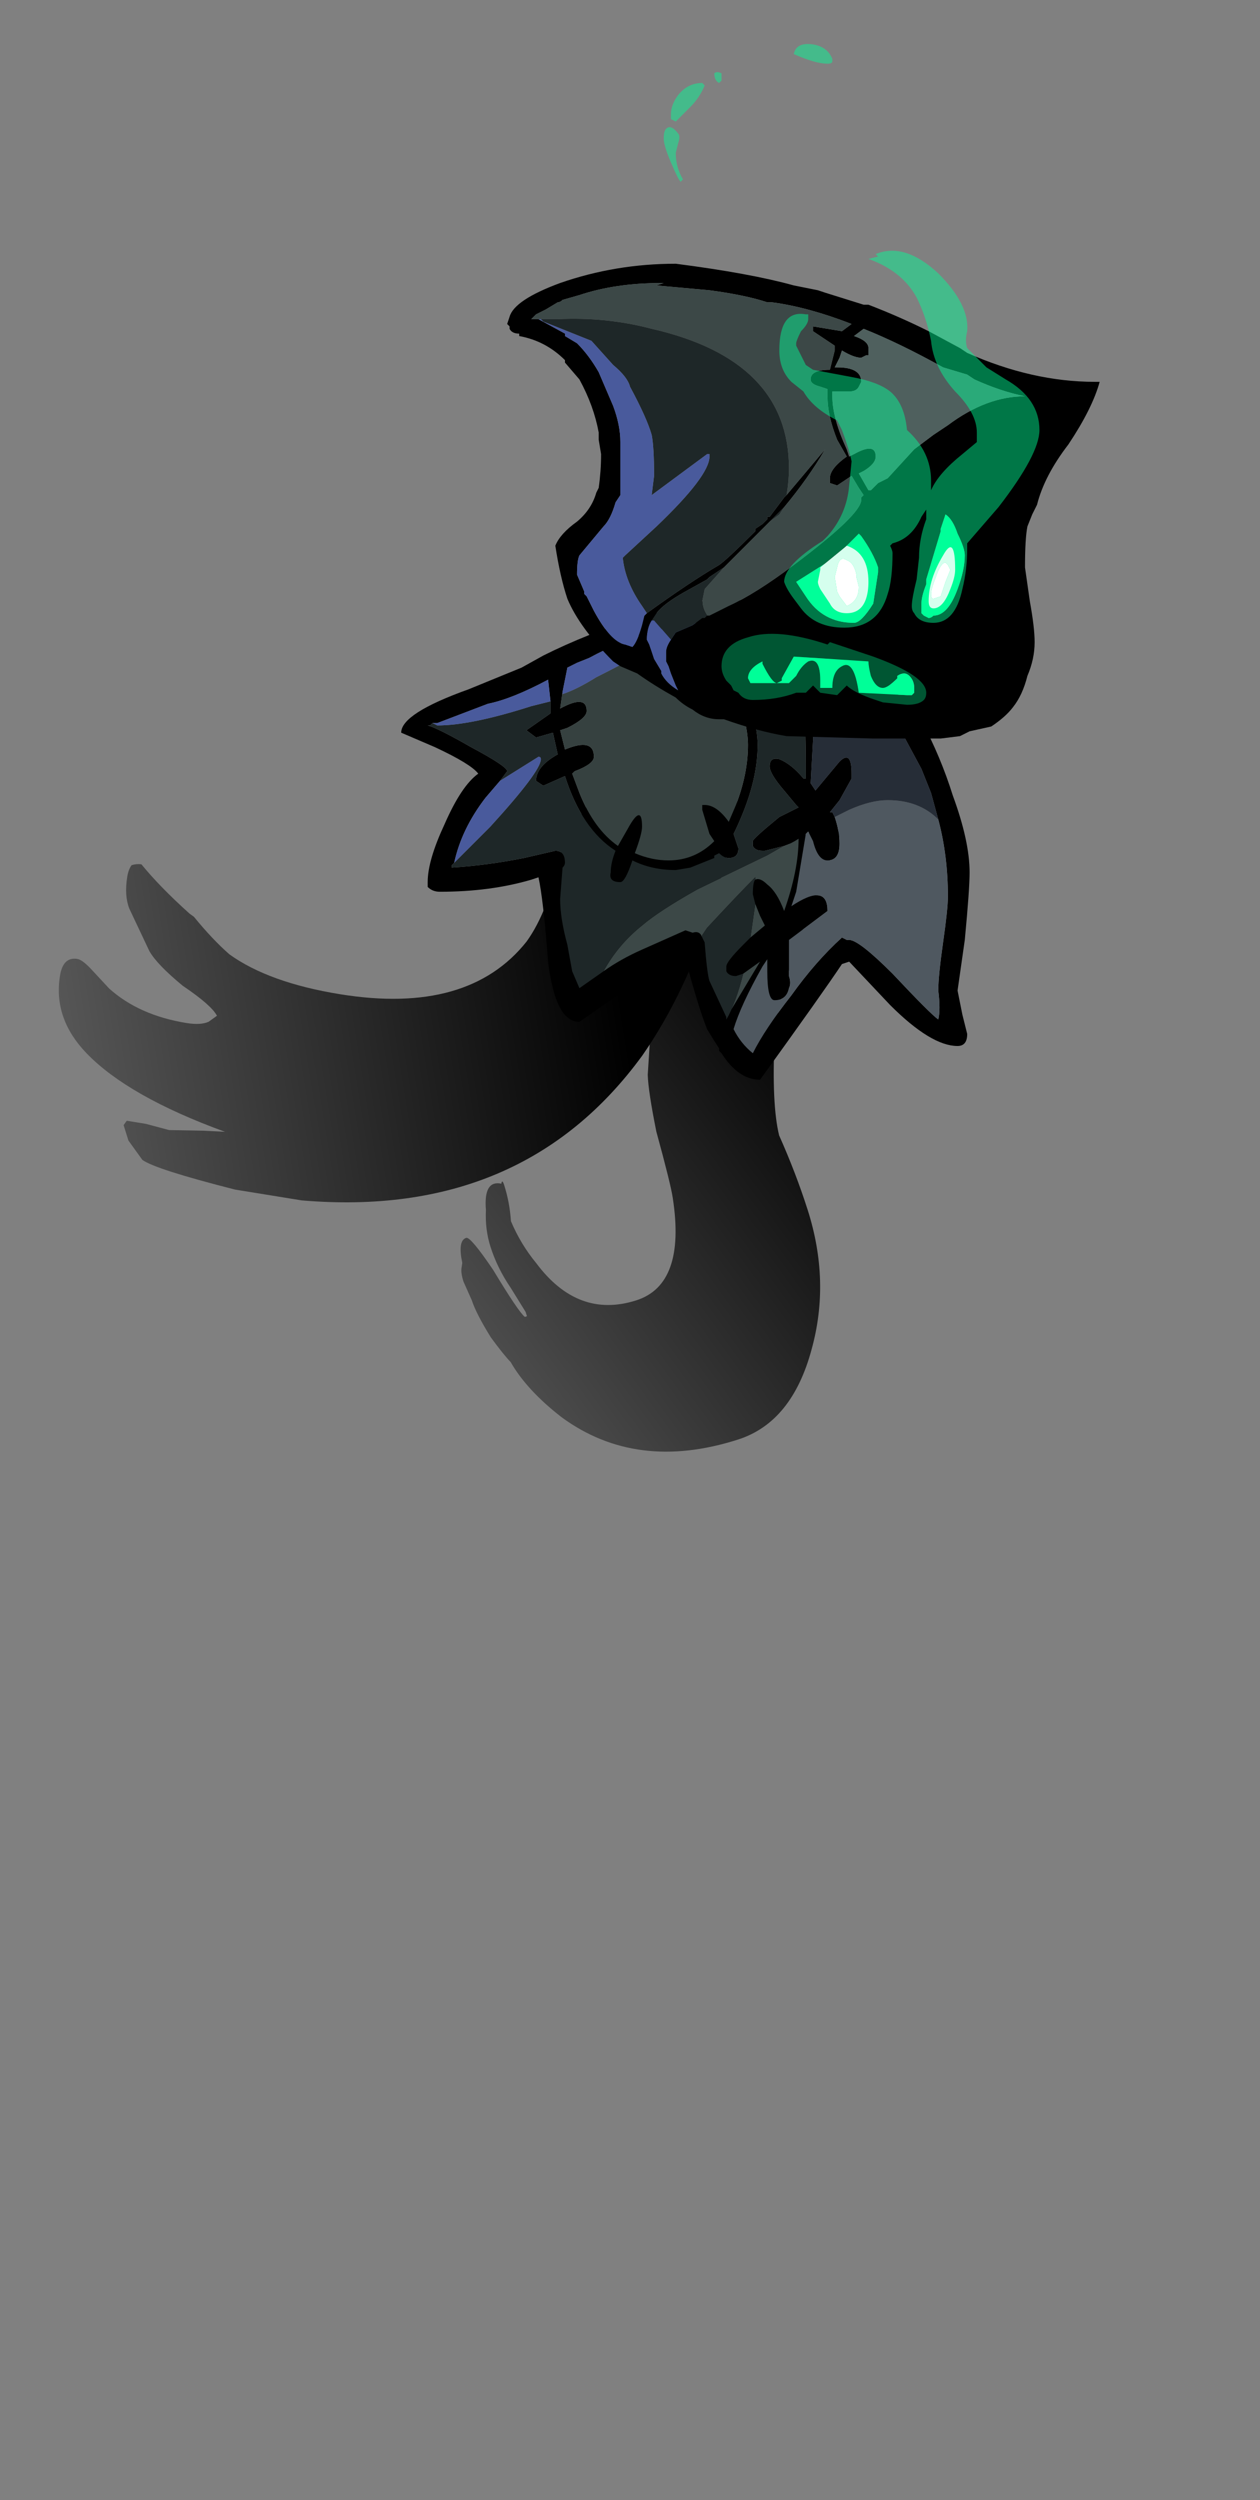 <?xml version="1.0" encoding="UTF-8" standalone="no"?>
<svg xmlns:ffdec="https://www.free-decompiler.com/flash" xmlns:xlink="http://www.w3.org/1999/xlink" ffdec:objectType="frame" height="363.05px" width="183.1px" xmlns="http://www.w3.org/2000/svg">
  <rect width="100%" height="100%" fill="#808080" stroke="none"/>
  <g transform="matrix(1.0, 0.0, 0.0, 1.0, 87.35, 191.6)">
    <use ffdec:characterId="409" ffdec:characterName="a_LostSoulArm11" height="85.75" transform="matrix(0.898, -0.287, 0.287, 0.898, -34.26, -50.108)" width="76.3" xlink:href="#sprite0"/>
    <use ffdec:characterId="413" ffdec:characterName="a_LostSoulArm08" height="74.9" transform="matrix(0.987, 0.16, -0.16, 0.987, -70.903, -97.588)" width="93.1" xlink:href="#sprite1"/>
    <use ffdec:characterId="367" ffdec:characterName="a_LostSoulBody07" height="69.65" transform="matrix(1.0, 0.0, 0.0, 1.0, -29.05, -104.45)" width="82.6" xlink:href="#sprite2"/>
    <use ffdec:characterId="378" ffdec:characterName="a_LostSoulHead02" height="100.8" transform="matrix(1.0, 0.0, 0.0, 1.0, -13.65, -185.15)" width="86.1" xlink:href="#sprite3"/>
  </g>
  <defs>
    <g id="sprite0" transform="matrix(1.0, 0.0, 0.0, 1.0, 38.15, 85.75)">
      <use ffdec:characterId="408" height="12.25" transform="matrix(7.0, 0.0, 0.0, 7.0, -38.15, -85.75)" width="10.9" xlink:href="#shape0"/>
    </g>
    <g id="shape0" transform="matrix(1.0, 0.0, 0.0, 1.0, 5.45, 12.25)">
      <path d="M4.3 -12.1 Q4.3 -12.2 4.55 -12.2 L4.9 -12.25 5.35 -12.15 Q5.45 -12.1 5.45 -12.0 L4.3 -10.6 Q3.05 -9.05 2.7 -8.15 2.2 -6.8 2.15 -6.1 2.25 -5.2 2.25 -4.35 2.25 -2.7 1.4 -1.4 0.5 0.0 -0.75 0.0 -3.1 0.0 -4.3 -1.65 -4.85 -2.45 -5.0 -3.15 -5.1 -3.35 -5.25 -3.8 -5.4 -4.4 -5.4 -4.7 L-5.45 -5.15 Q-5.45 -5.35 -5.4 -5.45 L-5.35 -5.55 Q-5.3 -6.05 -5.1 -6.05 -5.0 -6.05 -4.75 -5.2 -4.5 -4.15 -4.4 -4.0 L-4.35 -4.0 -4.35 -4.1 -4.5 -4.7 Q-4.65 -5.2 -4.65 -5.7 -4.65 -6.1 -4.5 -6.5 -4.35 -7.15 -4.0 -6.95 -3.95 -7.05 -3.95 -6.9 -3.95 -6.5 -4.05 -6.1 -4.0 -5.55 -3.8 -5.05 -3.3 -3.6 -1.95 -3.6 -0.8 -3.6 -0.5 -5.5 -0.45 -5.8 -0.4 -7.0 -0.3 -7.9 -0.2 -8.25 L0.25 -9.4 Q0.55 -10.15 1.0 -10.65 2.05 -11.8 4.3 -12.1" fill="url(#gradient0)" fill-rule="evenodd" stroke="none"/>
    </g>
    <linearGradient gradientTransform="matrix(-0.01, 0.003, -0.045, -0.135, -5.05, -8.0)" gradientUnits="userSpaceOnUse" id="gradient0" spreadMethod="pad" x1="-819.2" x2="819.2">
      <stop offset="0.0" stop-color="#000000"/>
      <stop offset="1.0" stop-color="#000000" stop-opacity="0.0"/>
    </linearGradient>
    <g id="sprite1" transform="matrix(1.0, 0.0, 0.0, 1.0, 46.55, 74.9)">
      <use ffdec:characterId="412" height="10.7" transform="matrix(7.0, 0.0, 0.0, 7.0, -46.55, -74.9)" width="13.3" xlink:href="#shape1"/>
    </g>
    <g id="shape1" transform="matrix(1.0, 0.0, 0.0, 1.0, 6.65, 10.7)">
      <path d="M6.65 -9.65 Q6.65 -6.4 5.55 -4.1 3.65 -0.35 -0.95 0.0 L-2.35 0.0 Q-4.05 -0.15 -4.35 -0.3 L-4.7 -0.65 -4.85 -0.95 -4.8 -1.05 -4.4 -1.05 -3.9 -1.0 -3.2 -1.1 -2.75 -1.15 Q-4.85 -1.55 -5.85 -2.3 -6.65 -2.9 -6.65 -3.8 -6.65 -4.2 -6.35 -4.2 -6.25 -4.2 -6.05 -4.05 L-5.6 -3.7 Q-4.9 -3.25 -3.9 -3.25 -3.6 -3.25 -3.45 -3.35 L-3.3 -3.5 Q-3.45 -3.7 -4.1 -4.0 -4.7 -4.35 -4.9 -4.6 L-5.45 -5.4 Q-5.6 -5.65 -5.6 -6.05 -5.6 -6.2 -5.55 -6.3 -5.45 -6.35 -5.35 -6.35 -4.9 -5.95 -4.2 -5.5 L-4.1 -5.45 Q-3.65 -5.05 -3.25 -4.8 -2.35 -4.35 -0.85 -4.35 1.85 -4.35 2.8 -6.05 3.15 -6.75 3.2 -7.95 L3.25 -8.2 3.5 -8.85 3.6 -9.05 Q3.8 -9.45 4.1 -9.8 4.65 -10.4 5.25 -10.6 5.85 -10.8 6.25 -10.55 6.65 -10.3 6.65 -9.65" fill="url(#gradient1)" fill-rule="evenodd" stroke="none"/>
    </g>
    <linearGradient gradientTransform="matrix(-0.01, 0.003, -0.045, -0.135, -5.05, -8.0)" gradientUnits="userSpaceOnUse" id="gradient1" spreadMethod="pad" x1="-819.2" x2="819.2">
      <stop offset="0.0" stop-color="#000000"/>
      <stop offset="1.0" stop-color="#000000" stop-opacity="0.0"/>
    </linearGradient>
    <g id="sprite2" transform="matrix(1.0, 0.0, 0.0, 1.0, 41.3, 69.65)">
      <use ffdec:characterId="366" height="9.95" transform="matrix(7.0, 0.0, 0.0, 7.0, -41.3, -69.65)" width="11.8" xlink:href="#shape2"/>
    </g>
    <g id="shape2" transform="matrix(1.0, 0.0, 0.0, 1.0, 5.9, 9.95)">
      <path d="M2.05 -4.85 L1.65 -4.75 1.6 -4.75 Q1.45 -4.75 1.4 -4.85 1.4 -4.9 1.4 -4.95 1.4 -5.0 1.95 -5.45 L2.35 -5.65 2.3 -5.7 2.05 -6.0 Q1.75 -6.35 1.75 -6.5 1.75 -6.7 1.95 -6.65 2.2 -6.55 2.45 -6.25 L2.5 -6.25 2.5 -6.5 Q2.5 -7.3 2.45 -8.05 2.4 -8.3 2.2 -8.85 L2.1 -9.2 Q1.55 -9.4 0.9 -9.5 L0.8 -9.5 1.0 -8.9 Q1.5 -7.5 1.5 -6.95 1.5 -6.3 1.2 -5.55 1.1 -5.3 1.0 -5.1 L1.1 -4.8 Q1.1 -4.7 1.05 -4.65 1.0 -4.6 0.9 -4.6 0.8 -4.6 0.7 -4.7 L0.6 -4.65 0.6 -4.6 0.1 -4.4 -0.2 -4.35 Q-0.7 -4.35 -1.1 -4.55 -1.25 -4.1 -1.35 -4.1 -1.6 -4.1 -1.55 -4.3 -1.55 -4.5 -1.45 -4.75 -2.15 -5.2 -2.5 -6.3 L-2.95 -6.1 -3.1 -6.2 Q-3.1 -6.5 -2.65 -6.75 L-2.75 -7.2 -3.1 -7.1 -3.3 -7.25 -2.8 -7.6 -2.8 -7.85 -2.85 -8.3 Q-3.6 -7.9 -4.1 -7.8 L-5.15 -7.4 -5.25 -7.4 -5.3 -7.35 -5.35 -7.35 Q-5.15 -7.3 -4.45 -6.9 -3.7 -6.5 -3.7 -6.4 L-3.85 -6.2 -4.15 -5.85 Q-4.65 -5.2 -4.8 -4.5 L-4.85 -4.45 -4.85 -4.4 Q-4.1 -4.45 -3.35 -4.6 L-2.7 -4.75 Q-2.5 -4.75 -2.5 -4.5 -2.5 -4.45 -2.55 -4.4 L-2.6 -3.75 Q-2.6 -3.35 -2.45 -2.8 L-2.35 -2.25 -2.2 -1.9 -1.7 -2.25 Q-1.35 -2.5 -0.9 -2.7 L0.0 -3.1 0.15 -3.05 Q0.3 -3.1 0.35 -2.95 L0.4 -2.85 Q0.45 -2.2 0.5 -2.05 L0.85 -1.3 0.85 -1.25 0.95 -1.45 1.55 -2.45 1.2 -2.2 1.05 -2.15 Q0.9 -2.15 0.85 -2.25 0.85 -2.3 0.85 -2.35 0.85 -2.45 1.2 -2.8 L1.35 -2.95 1.65 -3.2 1.55 -3.4 1.45 -3.65 1.4 -3.85 Q1.4 -4.1 1.45 -4.15 1.55 -4.2 1.7 -4.05 1.9 -3.9 2.05 -3.5 2.35 -4.35 2.35 -5.0 2.2 -4.9 2.05 -4.85 M2.6 -9.6 Q3.0 -9.4 3.35 -9.15 3.75 -8.8 4.25 -8.2 4.8 -7.5 4.9 -7.45 5.3 -6.7 5.55 -5.9 5.9 -4.95 5.9 -4.3 5.9 -3.95 5.8 -2.9 L5.65 -1.85 5.75 -1.35 5.85 -0.95 Q5.85 -0.7 5.65 -0.7 5.1 -0.7 4.25 -1.55 L3.4 -2.45 3.25 -2.4 Q2.85 -1.8 1.55 0.0 1.1 0.0 0.75 -0.55 L0.7 -0.6 0.7 -0.65 Q0.6 -0.8 0.45 -1.05 0.25 -1.55 -0.05 -2.7 L-2.2 -1.2 Q-2.7 -1.2 -2.85 -2.45 -2.95 -3.75 -3.05 -4.2 L-3.2 -4.15 Q-4.05 -3.9 -5.1 -3.9 -5.25 -3.9 -5.35 -4.0 L-5.35 -4.1 Q-5.35 -4.55 -5.0 -5.3 -4.65 -6.1 -4.3 -6.35 -4.45 -6.55 -5.2 -6.9 L-5.9 -7.2 Q-5.9 -7.6 -4.5 -8.1 L-3.4 -8.55 -2.95 -8.8 Q-2.05 -9.25 -0.95 -9.6 L0.45 -9.95 1.0 -9.95 Q1.75 -9.95 2.5 -9.65 L2.6 -9.6 M0.6 -9.45 L0.55 -9.5 Q-0.7 -9.45 -2.0 -8.75 L-2.25 -8.65 -2.45 -8.55 -2.55 -8.05 -2.6 -7.7 Q-2.05 -8.0 -2.05 -7.65 -2.05 -7.5 -2.45 -7.3 L-2.6 -7.25 -2.5 -6.85 Q-1.9 -7.1 -1.9 -6.7 -1.9 -6.55 -2.3 -6.4 L-2.35 -6.35 -2.2 -5.95 Q-1.9 -5.2 -1.4 -4.85 L-1.2 -5.2 Q-0.9 -5.75 -0.9 -5.25 -0.9 -5.1 -1.05 -4.7 -0.7 -4.55 -0.35 -4.55 0.2 -4.55 0.6 -4.95 L0.5 -5.1 0.35 -5.6 0.35 -5.7 0.4 -5.7 Q0.65 -5.7 0.9 -5.35 L1.05 -5.7 Q1.3 -6.35 1.3 -6.95 1.3 -7.45 0.9 -8.5 L0.6 -9.45 M5.25 -5.4 L5.1 -5.95 4.9 -6.45 4.55 -7.1 Q3.7 -8.45 2.4 -9.05 2.5 -8.8 2.55 -8.4 2.65 -7.95 2.65 -7.05 L2.6 -6.15 2.7 -6.0 3.2 -6.6 Q3.45 -6.85 3.45 -6.35 L3.45 -6.25 3.2 -5.8 3.0 -5.55 3.05 -5.55 3.1 -5.45 Q3.2 -5.15 3.2 -4.9 3.2 -4.55 2.95 -4.55 2.75 -4.55 2.65 -4.95 L2.55 -5.15 2.5 -5.1 2.3 -3.9 2.2 -3.6 Q2.95 -4.1 2.95 -3.5 L2.15 -2.9 2.15 -2.15 Q2.2 -2.0 2.15 -1.9 2.1 -1.65 1.85 -1.65 1.7 -1.65 1.7 -2.25 L1.7 -2.5 1.6 -2.35 Q1.15 -1.55 1.0 -1.05 1.15 -0.75 1.4 -0.55 1.65 -1.05 2.2 -1.75 2.7 -2.45 3.25 -2.95 L3.35 -2.9 3.4 -2.9 Q3.6 -2.9 4.3 -2.2 5.1 -1.35 5.25 -1.25 5.3 -1.45 5.25 -1.85 5.25 -2.15 5.35 -2.85 5.45 -3.55 5.45 -3.8 5.45 -4.65 5.25 -5.4" fill="#000000" fill-rule="evenodd" stroke="none"/>
      <path d="M-1.7 -2.25 Q-1.4 -2.8 -0.9 -3.2 -0.55 -3.5 0.25 -3.95 L1.7 -4.65 2.05 -4.85 Q2.2 -4.9 2.35 -5.0 2.35 -4.35 2.05 -3.5 1.9 -3.9 1.7 -4.05 1.55 -4.2 1.45 -4.15 L1.45 -4.2 Q1.1 -3.85 0.45 -3.15 L0.35 -3.0 0.35 -2.95 Q0.3 -3.1 0.15 -3.05 L0.0 -3.1 -0.9 -2.7 Q-1.35 -2.5 -1.7 -2.25 M1.45 -3.65 L1.55 -3.4 1.65 -3.2 1.35 -2.95 1.45 -3.65 M1.2 -2.2 L1.55 -2.45 0.95 -1.45 0.85 -1.25 Q1.05 -1.6 1.2 -2.2" fill="#3c4847" fill-rule="evenodd" stroke="none"/>
      <path d="M3.1 -5.45 L3.4 -5.6 Q3.85 -5.8 4.2 -5.8 4.85 -5.8 5.25 -5.4 5.45 -4.65 5.45 -3.8 5.45 -3.55 5.35 -2.85 5.25 -2.15 5.25 -1.85 5.3 -1.45 5.25 -1.25 5.1 -1.35 4.3 -2.2 3.6 -2.9 3.4 -2.9 L3.35 -2.9 3.25 -2.95 Q2.7 -2.45 2.2 -1.75 1.65 -1.05 1.4 -0.55 1.15 -0.75 1.0 -1.05 1.15 -1.55 1.6 -2.35 L1.7 -2.5 1.7 -2.25 Q1.7 -1.65 1.85 -1.65 2.1 -1.65 2.15 -1.9 2.2 -2.0 2.15 -2.15 L2.15 -2.9 2.95 -3.5 Q2.95 -4.1 2.2 -3.6 L2.3 -3.9 2.5 -5.1 2.55 -5.15 2.65 -4.95 Q2.75 -4.55 2.95 -4.55 3.2 -4.55 3.2 -4.9 3.2 -5.15 3.1 -5.45" fill="#4f5860" fill-rule="evenodd" stroke="none"/>
      <path d="M-2.55 -8.05 L-2.55 -8.0 Q-2.25 -8.1 -1.85 -8.35 -1.35 -8.6 -0.9 -8.85 L-0.5 -9.05 0.05 -9.25 0.65 -9.3 0.6 -9.45 0.9 -8.5 Q1.3 -7.45 1.3 -6.95 1.3 -6.35 1.05 -5.7 L0.9 -5.35 Q0.65 -5.7 0.4 -5.7 L0.35 -5.7 0.35 -5.6 0.5 -5.1 0.6 -4.95 Q0.2 -4.55 -0.35 -4.55 -0.7 -4.55 -1.05 -4.7 -0.9 -5.1 -0.9 -5.25 -0.9 -5.75 -1.2 -5.2 L-1.4 -4.85 Q-1.9 -5.2 -2.2 -5.95 L-2.35 -6.35 -2.3 -6.4 Q-1.9 -6.55 -1.9 -6.7 -1.9 -7.1 -2.5 -6.85 L-2.6 -7.25 -2.45 -7.3 Q-2.05 -7.5 -2.05 -7.65 -2.05 -8.0 -2.6 -7.7 L-2.55 -8.05" fill="#364140" fill-rule="evenodd" stroke="none"/>
      <path d="M-2.8 -7.85 L-2.8 -7.6 -3.3 -7.25 -3.1 -7.1 -2.75 -7.2 -2.65 -6.75 Q-3.1 -6.5 -3.1 -6.2 L-2.95 -6.1 -2.5 -6.3 Q-2.15 -5.2 -1.45 -4.75 -1.55 -4.5 -1.55 -4.3 -1.6 -4.1 -1.35 -4.1 -1.25 -4.1 -1.1 -4.55 -0.7 -4.35 -0.2 -4.35 L0.1 -4.4 0.6 -4.6 0.6 -4.65 0.7 -4.7 Q0.8 -4.6 0.9 -4.6 1.0 -4.6 1.05 -4.65 1.1 -4.7 1.1 -4.8 L1.0 -5.1 Q1.1 -5.3 1.2 -5.55 1.5 -6.3 1.5 -6.95 1.5 -7.5 1.0 -8.9 L0.8 -9.5 0.9 -9.5 Q1.55 -9.4 2.1 -9.2 L2.2 -8.85 Q2.4 -8.3 2.45 -8.05 2.5 -7.3 2.5 -6.5 L2.5 -6.25 2.45 -6.25 Q2.2 -6.55 1.95 -6.65 1.75 -6.7 1.75 -6.5 1.75 -6.35 2.05 -6.0 L2.3 -5.7 2.35 -5.65 1.95 -5.45 Q1.4 -5.0 1.4 -4.95 1.4 -4.9 1.4 -4.85 1.45 -4.75 1.6 -4.75 L1.65 -4.75 2.05 -4.85 1.7 -4.65 0.25 -3.95 Q-0.55 -3.5 -0.9 -3.2 -1.4 -2.8 -1.7 -2.25 L-2.2 -1.9 -2.35 -2.25 -2.45 -2.8 Q-2.6 -3.35 -2.6 -3.75 L-2.55 -4.4 Q-2.5 -4.45 -2.5 -4.5 -2.5 -4.75 -2.7 -4.75 L-3.35 -4.6 Q-4.1 -4.45 -4.85 -4.4 L-4.85 -4.45 -4.8 -4.5 -4.05 -5.25 Q-3.0 -6.4 -3.0 -6.65 -3.0 -6.7 -3.05 -6.7 L-3.85 -6.2 -3.7 -6.4 Q-3.7 -6.5 -4.45 -6.9 -5.15 -7.3 -5.35 -7.35 L-5.3 -7.35 -5.25 -7.4 -5.15 -7.35 Q-4.45 -7.35 -3.2 -7.75 L-2.8 -7.85 M1.45 -4.15 Q1.4 -4.1 1.4 -3.85 L1.45 -3.65 1.35 -2.95 1.2 -2.8 Q0.85 -2.45 0.85 -2.35 0.85 -2.3 0.85 -2.25 0.9 -2.15 1.05 -2.15 L1.2 -2.2 Q1.05 -1.6 0.85 -1.25 L0.85 -1.3 0.5 -2.05 Q0.45 -2.2 0.4 -2.85 L0.35 -2.95 0.35 -3.0 0.45 -3.15 Q1.1 -3.85 1.45 -4.2 L1.45 -4.15" fill="#1e2728" fill-rule="evenodd" stroke="none"/>
      <path d="M3.1 -5.45 L3.05 -5.55 3.0 -5.55 3.2 -5.8 3.45 -6.25 3.45 -6.35 Q3.45 -6.85 3.2 -6.6 L2.7 -6.0 2.6 -6.15 2.65 -7.05 Q2.65 -7.95 2.55 -8.4 2.5 -8.8 2.4 -9.05 3.7 -8.45 4.55 -7.1 L4.9 -6.45 5.1 -5.95 5.25 -5.4 Q4.85 -5.8 4.2 -5.8 3.85 -5.8 3.4 -5.6 L3.1 -5.45" fill="#262d37" fill-rule="evenodd" stroke="none"/>
      <path d="M-2.8 -7.85 L-3.2 -7.75 Q-4.45 -7.35 -5.15 -7.35 L-5.25 -7.4 -5.15 -7.4 -4.1 -7.8 Q-3.6 -7.9 -2.85 -8.3 L-2.8 -7.85 M-3.85 -6.2 L-3.05 -6.7 Q-3.0 -6.7 -3.0 -6.65 -3.0 -6.4 -4.05 -5.25 L-4.8 -4.5 Q-4.65 -5.2 -4.15 -5.85 L-3.85 -6.2 M0.6 -9.45 L0.65 -9.3 0.05 -9.25 -0.5 -9.05 -0.9 -8.85 Q-1.35 -8.6 -1.85 -8.35 -2.25 -8.1 -2.55 -8.0 L-2.55 -8.05 -2.45 -8.55 -2.25 -8.65 -2.0 -8.75 Q-0.7 -9.45 0.55 -9.5 L0.6 -9.45" fill="#495a9c" fill-rule="evenodd" stroke="none"/>
    </g>
    <g id="sprite3" transform="matrix(1.0, 0.0, 0.0, 1.0, 42.0, 100.8)">
      <use ffdec:characterId="377" height="14.4" transform="matrix(7.0, 0.0, 0.0, 7.0, -42.0, -100.8)" width="12.3" xlink:href="#shape3"/>
    </g>
    <g id="shape3" transform="matrix(1.0, 0.0, 0.0, 1.0, 6.0, 14.4)">
      <path d="M6.3 -7.4 Q6.15 -6.85 5.65 -6.1 5.15 -5.45 5.0 -4.85 L4.9 -4.65 4.8 -4.4 Q4.75 -4.15 4.75 -3.55 L4.85 -2.85 Q4.95 -2.3 4.95 -2.0 4.95 -1.65 4.8 -1.3 4.7 -0.9 4.5 -0.65 4.35 -0.45 4.05 -0.25 L3.6 -0.15 3.4 -0.05 3.0 0.0 1.6 0.0 -0.2 -0.05 Q-0.8 -0.15 -1.5 -0.4 L-1.6 -0.4 Q-1.9 -0.4 -2.15 -0.6 -2.35 -0.7 -2.5 -0.85 -2.95 -1.1 -3.3 -1.35 L-3.65 -1.5 -3.8 -1.6 Q-4.5 -2.3 -4.75 -2.9 -4.9 -3.35 -5.0 -4.0 -4.9 -4.25 -4.55 -4.5 -4.25 -4.75 -4.15 -5.1 L-4.1 -5.2 Q-4.05 -5.55 -4.05 -5.9 L-4.1 -6.2 -4.1 -6.35 Q-4.2 -6.9 -4.5 -7.45 L-4.8 -7.8 -4.8 -7.85 Q-5.2 -8.25 -5.75 -8.35 L-5.75 -8.4 Q-5.9 -8.4 -5.95 -8.5 L-5.95 -8.55 -6.0 -8.6 -5.95 -8.75 Q-5.85 -9.1 -4.9 -9.45 -3.75 -9.85 -2.5 -9.85 -0.95 -9.65 -0.05 -9.4 L0.45 -9.3 0.6 -9.25 1.4 -9.0 1.5 -9.0 Q2.15 -8.75 2.75 -8.45 L3.4 -8.1 3.55 -8.0 Q4.9 -7.4 6.2 -7.4 L6.3 -7.4 M-1.85 -2.55 L-1.8 -2.55 -1.4 -2.75 Q-0.85 -3.0 -0.05 -3.6 1.35 -4.65 1.35 -4.95 L1.35 -5.0 1.4 -5.05 1.3 -5.2 1.15 -5.45 0.85 -5.25 0.7 -5.3 0.7 -5.4 Q0.7 -5.6 1.05 -5.85 L0.85 -6.2 Q0.65 -6.7 0.65 -7.1 L0.65 -7.25 0.5 -7.3 Q0.3 -7.35 0.3 -7.45 0.3 -7.65 0.7 -7.65 L0.8 -8.05 0.8 -8.15 0.35 -8.45 0.35 -8.55 0.95 -8.45 1.15 -8.6 Q0.25 -8.95 -0.5 -9.05 L-0.6 -9.05 Q-1.05 -9.2 -1.8 -9.3 L-2.9 -9.4 -2.75 -9.45 -2.8 -9.45 Q-3.75 -9.45 -4.5 -9.2 L-4.85 -9.1 Q-4.9 -9.05 -4.95 -9.05 L-5.2 -8.9 -5.4 -8.8 -5.5 -8.7 -5.35 -8.7 -4.8 -8.4 -4.8 -8.35 -4.55 -8.2 Q-4.3 -7.95 -4.1 -7.6 L-3.8 -6.9 Q-3.65 -6.5 -3.65 -6.15 L-3.65 -5.05 -3.75 -4.9 Q-3.85 -4.55 -4.0 -4.4 L-4.5 -3.8 Q-4.55 -3.7 -4.55 -3.4 L-4.4 -3.05 -4.4 -3.0 -4.35 -2.95 -4.2 -2.65 Q-3.85 -2.0 -3.55 -1.95 L-3.4 -1.9 Q-3.3 -2.0 -3.2 -2.35 L-3.15 -2.55 -3.1 -2.6 Q-2.2 -3.25 -1.6 -3.6 -1.45 -3.7 -0.85 -4.3 L-0.85 -4.35 -0.7 -4.45 -0.6 -4.55 -0.6 -4.6 -0.55 -4.6 -0.25 -5.0 -0.2 -5.05 0.6 -6.0 Q0.25 -5.4 -0.25 -4.8 L-0.65 -4.4 -1.5 -3.55 Q-1.65 -3.45 -1.8 -3.35 L-1.85 -3.3 -2.3 -3.05 Q-2.75 -2.8 -2.9 -2.6 L-3.0 -2.45 Q-3.1 -2.3 -3.1 -2.05 L-3.05 -1.95 -2.95 -1.65 -2.8 -1.4 -2.8 -1.35 Q-2.7 -1.15 -2.45 -1.0 L-2.5 -1.1 -2.6 -1.35 -2.65 -1.5 -2.7 -1.6 -2.7 -1.8 Q-2.7 -1.9 -2.6 -2.05 L-2.5 -2.2 -2.15 -2.35 -1.95 -2.5 -1.9 -2.5 -1.85 -2.55 M1.2 -8.35 Q1.5 -8.25 1.5 -8.1 L1.5 -7.95 1.45 -7.95 1.35 -7.9 Q1.2 -7.9 0.95 -8.05 L0.9 -7.9 0.8 -7.7 0.85 -7.7 Q1.35 -7.7 1.35 -7.4 L1.3 -7.3 Q1.25 -7.2 1.1 -7.2 L0.75 -7.2 0.75 -7.1 Q0.75 -6.65 1.05 -6.0 L1.1 -5.85 1.2 -5.9 Q1.65 -6.15 1.65 -5.85 1.65 -5.7 1.4 -5.55 L1.3 -5.5 1.5 -5.15 1.55 -5.15 1.7 -5.3 1.9 -5.4 2.45 -6.0 2.85 -6.3 3.15 -6.5 Q3.95 -7.1 4.75 -7.1 4.25 -7.2 3.7 -7.45 L3.55 -7.55 3.05 -7.7 Q2.15 -8.2 1.4 -8.5 L1.2 -8.35 M3.4 -8.8 L3.4 -8.8 M3.1 -4.65 L3.0 -4.35 3.0 -4.3 2.7 -3.3 2.7 -3.2 Q2.6 -2.95 2.6 -2.8 L2.6 -2.6 2.65 -2.55 2.75 -2.5 Q2.8 -2.5 2.85 -2.55 3.15 -2.55 3.35 -3.1 3.5 -3.5 3.5 -3.8 3.5 -3.95 3.35 -4.25 3.25 -4.55 3.1 -4.65 L3.1 -4.65 M0.8 -3.75 Q0.55 -3.6 0.0 -3.25 L0.2 -2.95 Q0.55 -2.4 1.2 -2.4 1.35 -2.4 1.6 -2.8 L1.7 -3.45 1.7 -3.55 Q1.6 -3.85 1.35 -4.2 L1.3 -4.25 0.8 -3.75 M0.95 -1.5 Q1.2 -1.65 1.3 -0.95 L2.3 -0.9 2.4 -0.9 2.45 -0.95 2.45 -1.05 Q2.45 -1.2 2.35 -1.3 2.25 -1.4 2.1 -1.3 L2.1 -1.25 Q1.9 -1.05 1.8 -1.05 1.65 -1.05 1.55 -1.3 1.5 -1.5 1.5 -1.6 L-0.05 -1.7 -0.3 -1.25 -0.3 -1.2 -0.4 -1.15 Q-0.5 -1.15 -0.7 -1.55 L-0.7 -1.6 Q-1.0 -1.45 -1.0 -1.25 L-0.95 -1.15 -0.15 -1.15 0.0 -1.3 Q0.1 -1.5 0.25 -1.6 0.5 -1.7 0.5 -1.2 L0.5 -1.05 0.75 -1.05 Q0.75 -1.4 0.95 -1.5" fill="#000000" fill-rule="evenodd" stroke="none"/>
      <path d="M-5.35 -8.7 L-5.5 -8.7 -5.4 -8.8 -5.2 -8.9 -4.95 -9.05 Q-4.9 -9.05 -4.85 -9.1 L-4.5 -9.2 Q-3.75 -9.45 -2.8 -9.45 L-2.75 -9.45 -2.9 -9.4 -1.8 -9.3 Q-1.05 -9.2 -0.6 -9.05 L-0.5 -9.05 Q0.25 -8.95 1.15 -8.6 L0.95 -8.45 0.35 -8.55 0.35 -8.45 0.8 -8.15 0.8 -8.05 0.7 -7.65 Q0.3 -7.65 0.3 -7.45 0.3 -7.35 0.5 -7.3 L0.65 -7.25 0.65 -7.1 Q0.65 -6.7 0.85 -6.2 L1.05 -5.85 Q0.7 -5.6 0.7 -5.4 L0.7 -5.3 0.85 -5.25 1.15 -5.45 1.3 -5.2 1.4 -5.05 1.35 -5.0 1.35 -4.95 Q1.35 -4.65 -0.05 -3.6 -0.85 -3.0 -1.4 -2.75 L-1.8 -2.55 -1.85 -2.55 Q-1.95 -2.7 -1.95 -2.85 L-1.9 -3.1 -1.5 -3.55 -0.65 -4.4 -0.55 -4.5 -0.35 -4.65 -0.25 -4.8 Q0.25 -5.4 0.6 -6.0 L-0.2 -5.05 Q-0.15 -5.35 -0.15 -5.6 -0.15 -7.85 -3.0 -8.5 -3.95 -8.75 -4.95 -8.7 L-5.3 -8.7 -5.35 -8.7" fill="#3c4847" fill-rule="evenodd" stroke="none"/>
      <path d="M1.2 -8.35 L1.4 -8.5 Q2.15 -8.2 3.05 -7.7 L3.55 -7.55 3.7 -7.45 Q4.25 -7.2 4.75 -7.1 3.95 -7.1 3.15 -6.5 L2.85 -6.3 2.45 -6.0 1.9 -5.4 1.7 -5.3 1.55 -5.15 1.5 -5.15 1.3 -5.5 1.4 -5.55 Q1.65 -5.7 1.65 -5.85 1.65 -6.15 1.2 -5.9 L1.1 -5.85 1.05 -6.0 Q0.75 -6.65 0.75 -7.1 L0.75 -7.2 1.1 -7.2 Q1.25 -7.2 1.3 -7.3 L1.35 -7.4 Q1.35 -7.7 0.85 -7.7 L0.8 -7.7 0.9 -7.9 0.95 -8.05 Q1.2 -7.9 1.35 -7.9 L1.45 -7.95 1.5 -7.95 1.5 -8.1 Q1.5 -8.25 1.2 -8.35" fill="#4f605e" fill-rule="evenodd" stroke="none"/>
      <path d="M0.8 -3.75 L1.3 -4.25 1.35 -4.2 Q1.6 -3.85 1.7 -3.55 L1.7 -3.45 1.6 -2.8 Q1.35 -2.4 1.2 -2.4 0.55 -2.4 0.2 -2.95 L0.0 -3.25 Q0.55 -3.6 0.8 -3.75 M3.1 -4.65 L3.1 -4.65 Q3.25 -4.55 3.35 -4.25 3.5 -3.95 3.5 -3.8 3.5 -3.5 3.35 -3.1 3.15 -2.55 2.85 -2.55 2.8 -2.5 2.75 -2.5 L2.65 -2.55 2.6 -2.6 2.6 -2.8 Q2.6 -2.95 2.7 -3.2 L2.7 -3.3 3.0 -4.3 3.0 -4.35 3.1 -4.65 M0.95 -1.5 Q0.75 -1.4 0.75 -1.05 L0.5 -1.05 0.5 -1.2 Q0.5 -1.7 0.25 -1.6 0.1 -1.5 0.0 -1.3 L-0.15 -1.15 -0.95 -1.15 -1.0 -1.25 Q-1.0 -1.45 -0.7 -1.6 L-0.7 -1.55 Q-0.5 -1.15 -0.4 -1.15 L-0.3 -1.2 -0.3 -1.25 -0.05 -1.7 1.5 -1.6 Q1.5 -1.5 1.55 -1.3 1.65 -1.05 1.8 -1.05 1.9 -1.05 2.1 -1.25 L2.1 -1.3 Q2.25 -1.4 2.35 -1.3 2.45 -1.2 2.45 -1.05 L2.45 -0.95 2.4 -0.9 2.3 -0.9 1.3 -0.95 Q1.2 -1.65 0.95 -1.5" fill="#00ff99" fill-rule="evenodd" stroke="none"/>
      <path d="M-5.3 -8.7 L-4.95 -8.7 Q-3.95 -8.75 -3.0 -8.5 -0.15 -7.85 -0.15 -5.6 -0.15 -5.35 -0.2 -5.05 L-0.25 -5.0 -0.55 -4.6 -0.6 -4.6 -0.6 -4.55 -0.7 -4.45 -0.85 -4.35 -0.85 -4.3 Q-1.45 -3.7 -1.6 -3.6 -2.2 -3.25 -3.1 -2.6 L-3.2 -2.75 Q-3.55 -3.25 -3.6 -3.75 L-3.55 -3.8 -2.9 -4.4 Q-1.8 -5.45 -1.8 -5.85 L-1.8 -5.9 -1.85 -5.9 -3.0 -5.05 -2.95 -5.45 Q-2.95 -6.05 -3.0 -6.3 -3.1 -6.65 -3.45 -7.3 -3.5 -7.5 -3.8 -7.75 L-4.25 -8.25 -5.25 -8.65 -5.3 -8.7 M-0.25 -4.8 L-0.35 -4.65 -0.55 -4.5 -0.65 -4.4 -0.25 -4.8 M-1.5 -3.55 L-1.9 -3.1 -1.95 -2.85 Q-1.95 -2.7 -1.85 -2.55 L-1.9 -2.5 -1.95 -2.5 -2.15 -2.35 -2.5 -2.2 -2.6 -2.05 -2.95 -2.45 -3.0 -2.45 -2.9 -2.6 Q-2.75 -2.8 -2.3 -3.05 L-1.85 -3.3 -1.8 -3.35 Q-1.65 -3.45 -1.5 -3.55" fill="#1e2728" fill-rule="evenodd" stroke="none"/>
      <path d="M-5.35 -8.7 L-5.3 -8.7 -5.25 -8.65 -4.25 -8.25 -3.8 -7.75 Q-3.5 -7.5 -3.45 -7.3 -3.1 -6.65 -3.0 -6.3 -2.95 -6.05 -2.95 -5.45 L-3.0 -5.05 -1.85 -5.9 -1.8 -5.9 -1.8 -5.85 Q-1.8 -5.45 -2.9 -4.4 L-3.55 -3.8 -3.6 -3.75 Q-3.55 -3.25 -3.2 -2.75 L-3.1 -2.6 -3.15 -2.55 -3.2 -2.35 Q-3.3 -2.0 -3.4 -1.9 L-3.55 -1.95 Q-3.85 -2.0 -4.2 -2.65 L-4.35 -2.95 -4.4 -3.0 -4.4 -3.05 -4.55 -3.4 Q-4.55 -3.7 -4.5 -3.8 L-4.0 -4.4 Q-3.85 -4.55 -3.75 -4.9 L-3.65 -5.05 -3.65 -6.15 Q-3.65 -6.5 -3.8 -6.9 L-4.1 -7.6 Q-4.3 -7.95 -4.55 -8.2 L-4.8 -8.35 -4.8 -8.4 -5.35 -8.7 M-2.6 -2.05 Q-2.7 -1.9 -2.7 -1.8 L-2.7 -1.6 -2.65 -1.5 -2.6 -1.35 -2.5 -1.1 -2.45 -1.0 Q-2.7 -1.15 -2.8 -1.35 L-2.8 -1.4 -2.95 -1.65 -3.05 -1.95 -3.1 -2.05 Q-3.1 -2.3 -3.0 -2.45 L-2.95 -2.45 -2.6 -2.05" fill="#495a9c" fill-rule="evenodd" stroke="none"/>
      <path d="M0.65 -14.0 Q0.4 -14.0 -0.05 -14.2 0.0 -14.45 0.35 -14.4 0.65 -14.35 0.75 -14.1 L0.75 -14.05 Q0.75 -14.0 0.65 -14.0 M1.65 -10.05 Q2.25 -10.3 2.95 -9.65 3.6 -9.0 3.55 -8.45 3.5 -8.25 3.55 -8.1 L3.95 -7.7 4.35 -7.45 Q5.05 -7.05 5.05 -6.4 5.05 -5.9 4.2 -4.8 L3.55 -4.05 3.55 -3.95 Q3.55 -3.5 3.45 -3.1 3.3 -2.4 2.85 -2.4 2.55 -2.4 2.45 -2.6 2.4 -2.65 2.4 -2.75 2.4 -2.9 2.5 -3.3 L2.55 -3.75 Q2.55 -4.15 2.7 -4.55 L2.7 -4.75 2.6 -4.6 Q2.4 -4.15 2.0 -4.05 L1.95 -4.0 Q2.0 -3.9 2.0 -3.85 2.0 -3.3 1.9 -3.0 1.7 -2.3 1.0 -2.3 0.4 -2.3 0.1 -2.7 L-0.05 -2.9 Q-0.2 -3.1 -0.25 -3.25 -0.25 -3.6 0.55 -4.1 L0.65 -4.2 Q1.05 -4.65 1.1 -5.25 L1.15 -5.75 Q1.1 -6.0 0.95 -6.4 L0.85 -6.6 Q0.35 -6.85 0.15 -7.2 L-0.1 -7.4 Q-0.35 -7.65 -0.35 -8.05 -0.35 -8.9 0.2 -8.8 L0.25 -8.8 0.25 -8.7 Q0.25 -8.6 0.1 -8.45 0.0 -8.25 0.0 -8.2 L0.0 -8.15 0.2 -7.75 0.35 -7.65 1.15 -7.5 Q1.7 -7.4 1.95 -7.2 2.25 -6.95 2.3 -6.4 2.8 -5.95 2.8 -5.35 L2.8 -5.15 Q2.95 -5.5 3.45 -5.9 L3.75 -6.15 3.75 -6.35 Q3.75 -6.75 3.3 -7.2 2.85 -7.7 2.8 -8.25 2.7 -8.75 2.5 -9.15 2.2 -9.7 1.5 -9.95 L1.7 -10.0 1.65 -10.05 M0.5 -3.1 L0.7 -2.8 Q0.8 -2.6 1.05 -2.6 1.35 -2.6 1.45 -2.9 1.5 -3.05 1.5 -3.25 1.5 -3.85 1.05 -4.0 L0.5 -3.55 0.5 -3.5 0.35 -3.4 Q0.35 -3.25 0.5 -3.1 M2.75 -2.85 Q2.75 -2.7 2.85 -2.7 3.05 -2.7 3.2 -3.1 3.3 -3.35 3.3 -3.5 3.3 -4.25 3.05 -3.8 2.75 -3.3 2.75 -2.85 M-1.9 -13.55 Q-2.0 -13.3 -2.2 -13.1 L-2.5 -12.8 -2.6 -12.85 -2.6 -12.95 Q-2.6 -13.15 -2.45 -13.35 -2.25 -13.6 -1.95 -13.6 L-1.9 -13.55 M-1.7 -13.8 Q-1.65 -13.85 -1.55 -13.8 L-1.55 -13.65 -1.6 -13.6 Q-1.7 -13.65 -1.7 -13.8 M-2.7 -12.65 Q-2.6 -12.75 -2.45 -12.55 -2.4 -12.5 -2.45 -12.35 L-2.5 -12.15 Q-2.5 -11.85 -2.35 -11.6 L-2.4 -11.55 Q-2.45 -11.6 -2.6 -11.95 -2.75 -12.3 -2.75 -12.45 -2.75 -12.6 -2.7 -12.65" fill="#00ff99" fill-opacity="0.467" fill-rule="evenodd" stroke="none"/>
      <path d="M0.7 -2.0 L1.6 -1.7 Q2.7 -1.3 2.7 -0.95 2.7 -0.85 2.65 -0.8 2.55 -0.7 2.3 -0.7 L1.8 -0.75 1.65 -0.8 Q1.2 -0.95 1.05 -1.1 L0.85 -0.9 0.5 -0.95 0.45 -1.0 Q0.4 -1.05 0.35 -1.1 L0.2 -0.95 0.0 -0.95 Q-0.4 -0.8 -0.9 -0.8 -1.1 -0.8 -1.2 -0.95 L-1.3 -1.0 -1.35 -1.1 -1.45 -1.2 Q-1.55 -1.35 -1.55 -1.5 -1.55 -1.95 -1.0 -2.1 -0.4 -2.3 0.65 -1.95 L0.7 -2.0" fill="#00ff99" fill-opacity="0.337" fill-rule="evenodd" stroke="none"/>
      <path d="M3.15 -3.6 L3.1 -3.65 Q3.0 -3.65 2.9 -3.35 2.8 -3.1 2.8 -3.0 2.8 -2.9 2.85 -2.9 L3.0 -2.95 3.1 -3.25 3.2 -3.5 3.15 -3.6 M0.5 -3.5 L0.5 -3.55 1.05 -4.0 Q1.5 -3.85 1.5 -3.25 1.5 -3.05 1.45 -2.9 1.35 -2.6 1.05 -2.6 0.8 -2.6 0.7 -2.8 L0.5 -3.1 Q0.45 -3.2 0.45 -3.25 L0.5 -3.5 M1.05 -3.7 Q0.9 -3.8 0.85 -3.55 L0.8 -3.35 0.85 -3.05 0.9 -2.95 1.05 -2.75 Q1.3 -2.85 1.3 -3.15 L1.25 -3.35 1.25 -3.4 Q1.2 -3.65 1.05 -3.7 M2.75 -2.85 Q2.75 -3.3 3.05 -3.8 3.3 -4.25 3.3 -3.5 3.3 -3.35 3.2 -3.1 3.05 -2.7 2.85 -2.7 2.75 -2.7 2.75 -2.85" fill="#d5ffee" fill-rule="evenodd" stroke="none"/>
      <path d="M3.15 -3.6 L3.2 -3.5 3.1 -3.25 3.0 -2.95 2.85 -2.9 Q2.8 -2.9 2.8 -3.0 2.8 -3.1 2.9 -3.35 3.0 -3.65 3.1 -3.65 L3.15 -3.6 M1.05 -3.7 Q1.2 -3.65 1.25 -3.4 L1.25 -3.35 1.3 -3.15 Q1.3 -2.85 1.05 -2.75 L0.9 -2.95 0.85 -3.05 0.8 -3.35 0.85 -3.55 Q0.9 -3.8 1.05 -3.7" fill="#ffffff" fill-rule="evenodd" stroke="none"/>
    </g>
  </defs>
</svg>
